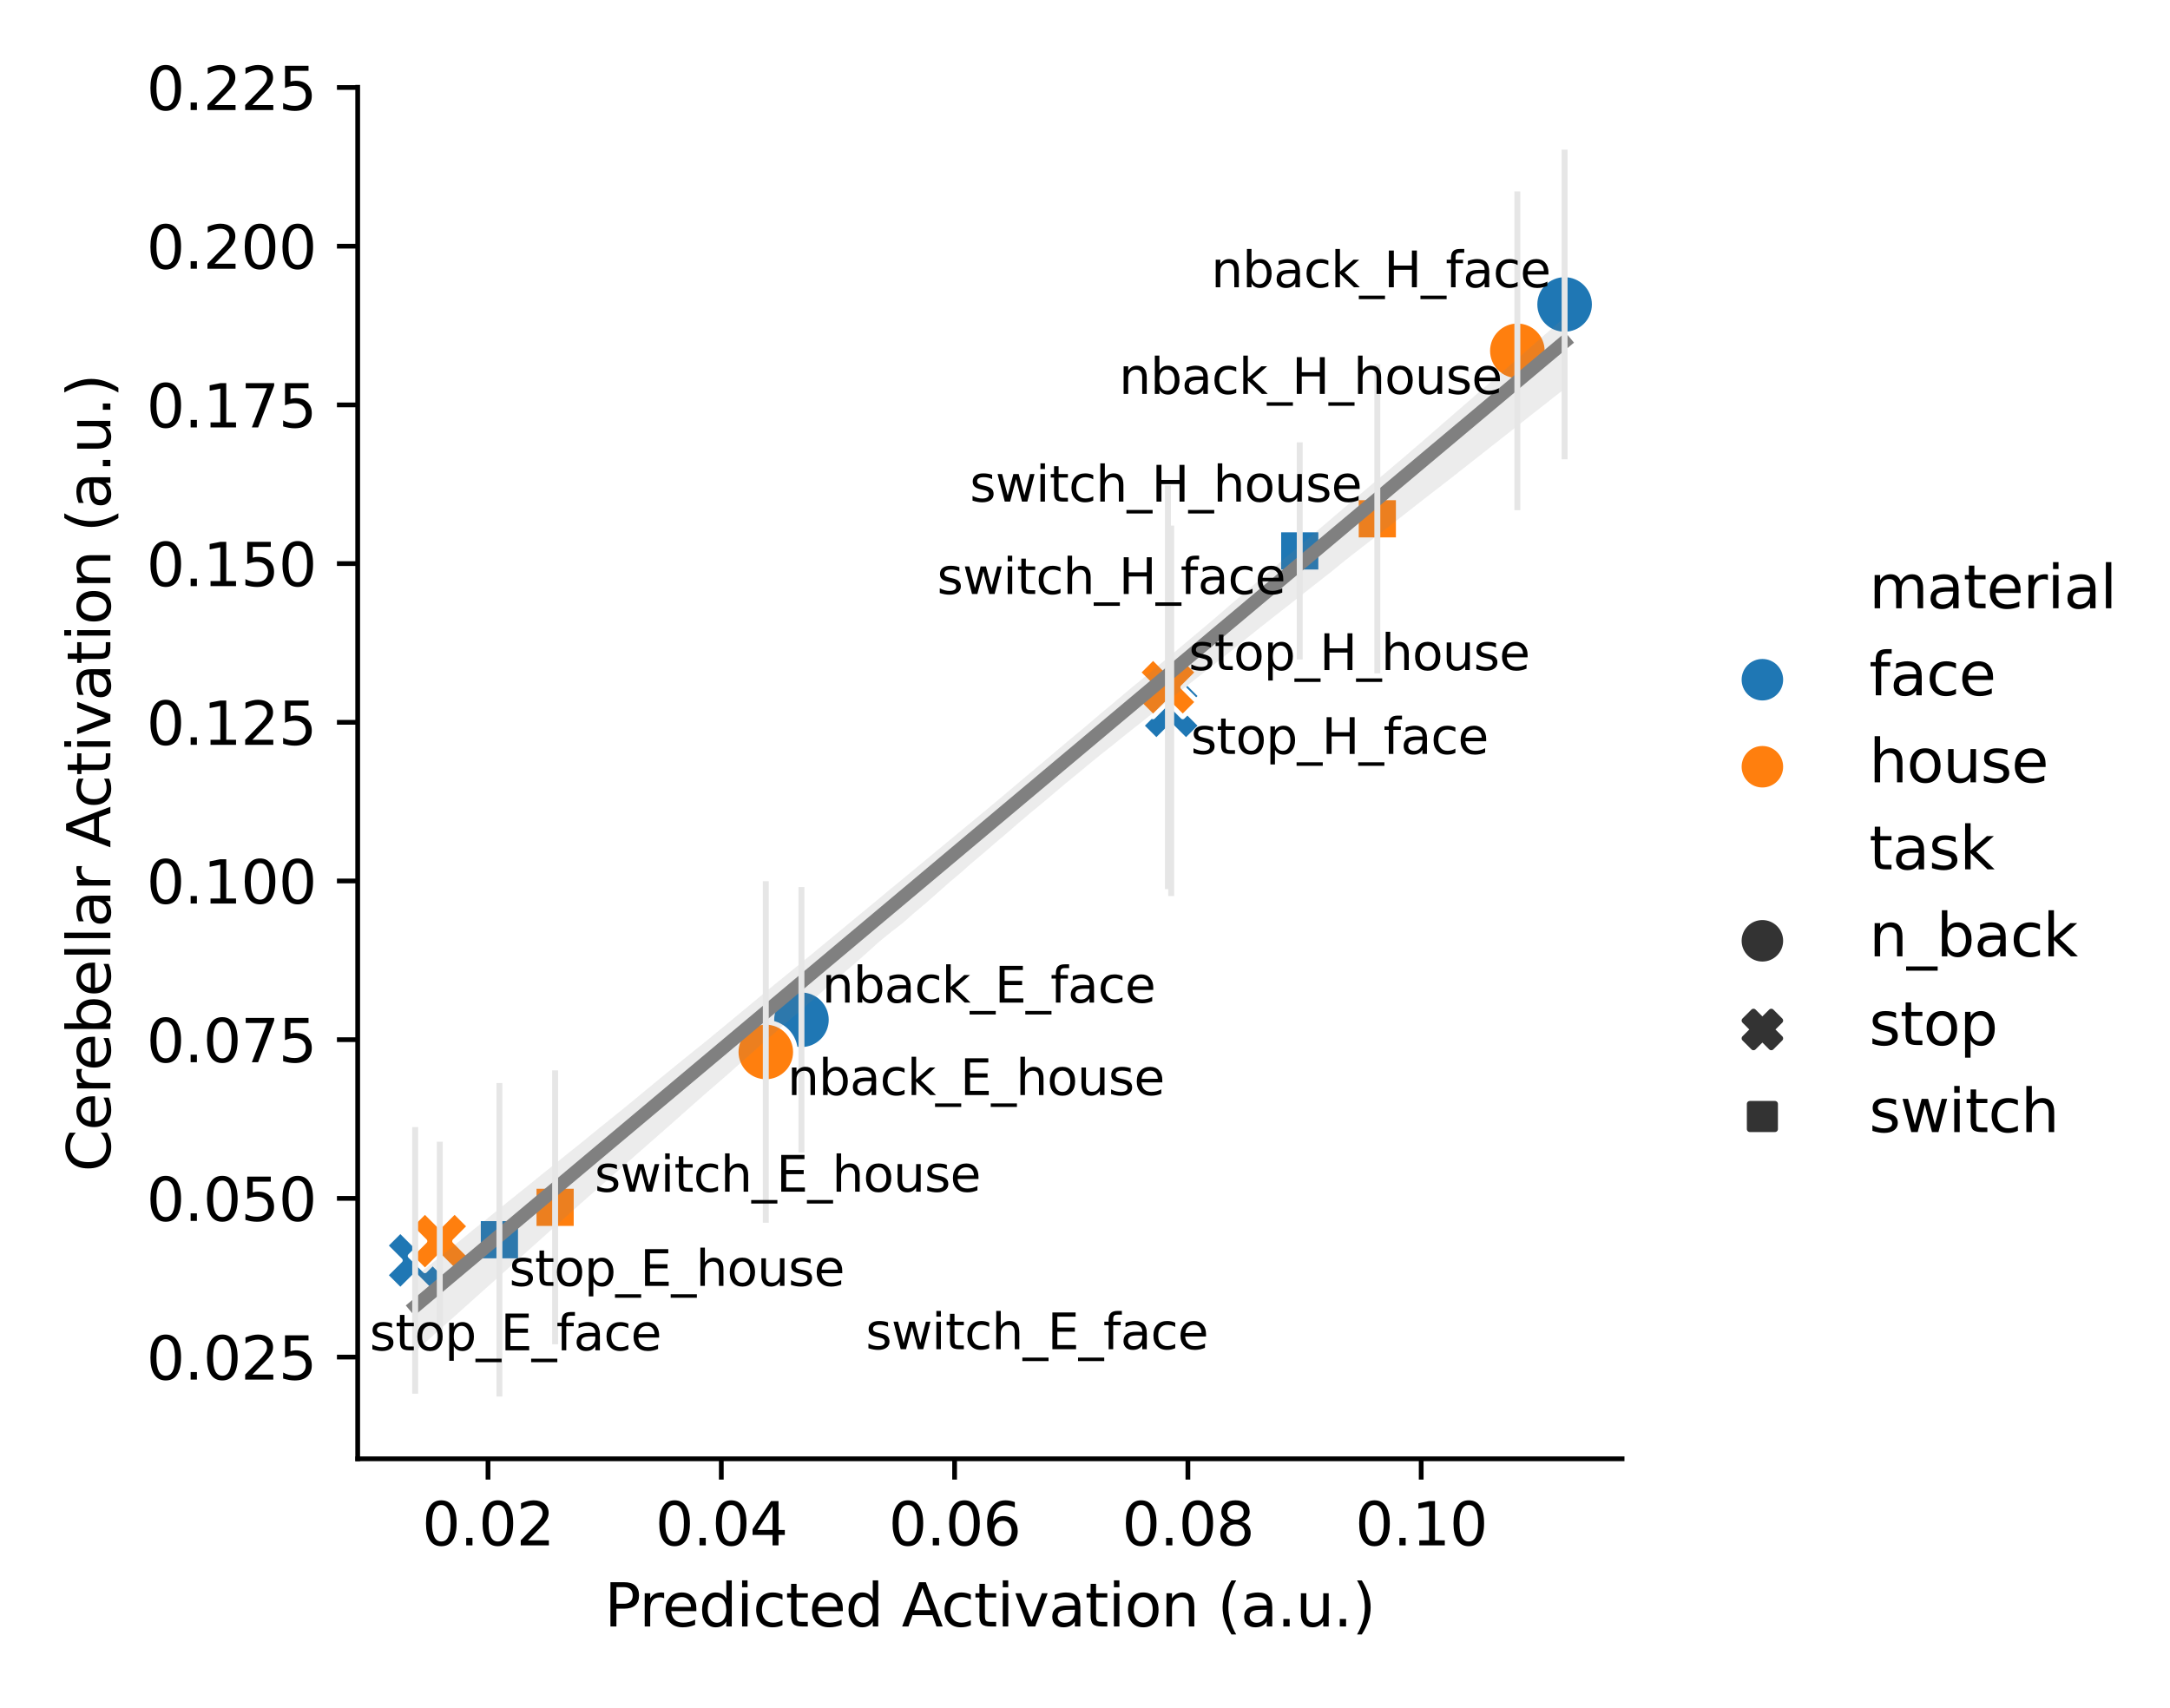 <?xml version="1.0" encoding="utf-8" standalone="no"?>
<!DOCTYPE svg PUBLIC "-//W3C//DTD SVG 1.1//EN"
  "http://www.w3.org/Graphics/SVG/1.1/DTD/svg11.dtd">
<svg xmlns:xlink="http://www.w3.org/1999/xlink" width="365.94pt" height="288pt" viewBox="0 0 365.94 288" xmlns="http://www.w3.org/2000/svg" version="1.1">
 <defs>
  <style type="text/css">*{stroke-linejoin: round; stroke-linecap: butt}</style>
 </defs>
 <g id="figure_1">
  <g id="patch_1">
   <path d="M 0 288 
L 365.94 288 
L 365.94 0 
L 0 0 
z
" style="fill: #ffffff"/>
  </g>
  <g id="axes_1">
   <g id="patch_2">
    <path d="M 60.32 246.04 
L 273.541 246.04 
L 273.541 14.72 
L 60.32 14.72 
z
" style="fill: #ffffff"/>
   </g>
   <g id="PathCollection_1">
    <path d="M 135.153 176.996 
C 136.479 176.996 137.751 176.469 138.688 175.531 
C 139.626 174.594 140.153 173.322 140.153 171.996 
C 140.153 170.67 139.626 169.398 138.688 168.46 
C 137.751 167.522 136.479 166.996 135.153 166.996 
C 133.827 166.996 132.555 167.522 131.617 168.46 
C 130.68 169.398 130.153 170.67 130.153 171.996 
C 130.153 173.322 130.68 174.594 131.617 175.531 
C 132.555 176.469 133.827 176.996 135.153 176.996 
z
" clip-path="url(#p86cfd09605)" style="fill: #1f77b4; stroke: #ffffff; stroke-width: 0.8"/>
    <path d="M 129.142 182.423 
C 130.468 182.423 131.74 181.896 132.677 180.958 
C 133.615 180.021 134.142 178.749 134.142 177.423 
C 134.142 176.097 133.615 174.825 132.677 173.887 
C 131.74 172.95 130.468 172.423 129.142 172.423 
C 127.816 172.423 126.544 172.95 125.606 173.887 
C 124.669 174.825 124.142 176.097 124.142 177.423 
C 124.142 178.749 124.669 180.021 125.606 180.958 
C 126.544 181.896 127.816 182.423 129.142 182.423 
z
" clip-path="url(#p86cfd09605)" style="fill: #ff7f0e; stroke: #ffffff; stroke-width: 0.8"/>
    <path d="M 263.849 56.35 
C 265.175 56.35 266.447 55.823 267.384 54.885 
C 268.322 53.948 268.849 52.676 268.849 51.35 
C 268.849 50.024 268.322 48.752 267.384 47.814 
C 266.447 46.877 265.175 46.35 263.849 46.35 
C 262.523 46.35 261.251 46.877 260.313 47.814 
C 259.376 48.752 258.849 50.024 258.849 51.35 
C 258.849 52.676 259.376 53.948 260.313 54.885 
C 261.251 55.823 262.523 56.35 263.849 56.35 
z
" clip-path="url(#p86cfd09605)" style="fill: #1f77b4; stroke: #ffffff; stroke-width: 0.8"/>
    <path d="M 255.88 64.167 
C 257.206 64.167 258.478 63.641 259.416 62.703 
C 260.354 61.765 260.88 60.493 260.88 59.167 
C 260.88 57.841 260.354 56.569 259.416 55.632 
C 258.478 54.694 257.206 54.167 255.88 54.167 
C 254.554 54.167 253.283 54.694 252.345 55.632 
C 251.407 56.569 250.88 57.841 250.88 59.167 
C 250.88 60.493 251.407 61.765 252.345 62.703 
C 253.283 63.641 254.554 64.167 255.88 64.167 
z
" clip-path="url(#p86cfd09605)" style="fill: #ff7f0e; stroke: #ffffff; stroke-width: 0.8"/>
    <path d="M 67.512 217.577 
L 70.012 215.077 
L 72.512 217.577 
L 75.012 215.077 
L 72.512 212.577 
L 75.012 210.077 
L 72.512 207.577 
L 70.012 210.077 
L 67.512 207.577 
L 65.012 210.077 
L 67.512 212.577 
L 65.012 215.077 
z
" clip-path="url(#p86cfd09605)" style="fill: #1f77b4; stroke: #ffffff; stroke-width: 0.8"/>
    <path d="M 71.662 214.33 
L 74.162 211.83 
L 76.662 214.33 
L 79.162 211.83 
L 76.662 209.33 
L 79.162 206.83 
L 76.662 204.33 
L 74.162 206.83 
L 71.662 204.33 
L 69.162 206.83 
L 71.662 209.33 
L 69.162 211.83 
z
" clip-path="url(#p86cfd09605)" style="fill: #ff7f0e; stroke: #ffffff; stroke-width: 0.8"/>
    <path d="M 195.007 124.89 
L 197.507 122.39 
L 200.007 124.89 
L 202.507 122.39 
L 200.007 119.89 
L 202.507 117.39 
L 200.007 114.89 
L 197.507 117.39 
L 195.007 114.89 
L 192.507 117.39 
L 195.007 119.89 
L 192.507 122.39 
z
" clip-path="url(#p86cfd09605)" style="fill: #1f77b4; stroke: #ffffff; stroke-width: 0.8"/>
    <path d="M 194.454 120.907 
L 196.954 118.407 
L 199.454 120.907 
L 201.954 118.407 
L 199.454 115.907 
L 201.954 113.407 
L 199.454 110.907 
L 196.954 113.407 
L 194.454 110.907 
L 191.954 113.407 
L 194.454 115.907 
L 191.954 118.407 
z
" clip-path="url(#p86cfd09605)" style="fill: #ff7f0e; stroke: #ffffff; stroke-width: 0.8"/>
    <path d="M 80.683 205.554 
L 80.683 212.625 
L 87.754 212.625 
L 87.754 205.554 
z
" clip-path="url(#p86cfd09605)" style="fill: #1f77b4; stroke: #ffffff; stroke-width: 0.8"/>
    <path d="M 90.077 200.093 
L 90.077 207.164 
L 97.148 207.164 
L 97.148 200.093 
z
" clip-path="url(#p86cfd09605)" style="fill: #ff7f0e; stroke: #ffffff; stroke-width: 0.8"/>
    <path d="M 215.646 89.38 
L 215.646 96.451 
L 222.717 96.451 
L 222.717 89.38 
z
" clip-path="url(#p86cfd09605)" style="fill: #1f77b4; stroke: #ffffff; stroke-width: 0.8"/>
    <path d="M 228.73 83.963 
L 228.73 91.034 
L 235.801 91.034 
L 235.801 83.963 
z
" clip-path="url(#p86cfd09605)" style="fill: #ff7f0e; stroke: #ffffff; stroke-width: 0.8"/>
   </g>
   <g id="PathCollection_2"/>
   <g id="PathCollection_3"/>
   <g id="PathCollection_4"/>
   <g id="PathCollection_5"/>
   <g id="PathCollection_6"/>
   <g id="PathCollection_7">
    <defs>
     <path id="mfa2bc01c9f" d="M 0 0 
C 0 0 0 0 0 0 
C 0 0 0 0 0 0 
C 0 0 0 0 0 0 
C 0 0 0 0 0 0 
C 0 0 0 0 0 0 
C 0 0 0 0 0 0 
C 0 0 0 0 0 0 
C 0 0 0 0 0 0 
z
" style="stroke: #1f77b4; stroke-opacity: 0.8"/>
    </defs>
    <g clip-path="url(#p86cfd09605)">
     <use xlink:href="#mfa2bc01c9f" x="135.153" y="171.996" style="fill: #1f77b4; fill-opacity: 0.8; stroke: #1f77b4; stroke-opacity: 0.8"/>
     <use xlink:href="#mfa2bc01c9f" x="129.142" y="177.423" style="fill: #1f77b4; fill-opacity: 0.8; stroke: #1f77b4; stroke-opacity: 0.8"/>
     <use xlink:href="#mfa2bc01c9f" x="263.849" y="51.35" style="fill: #1f77b4; fill-opacity: 0.8; stroke: #1f77b4; stroke-opacity: 0.8"/>
     <use xlink:href="#mfa2bc01c9f" x="255.88" y="59.167" style="fill: #1f77b4; fill-opacity: 0.8; stroke: #1f77b4; stroke-opacity: 0.8"/>
     <use xlink:href="#mfa2bc01c9f" x="70.012" y="212.577" style="fill: #1f77b4; fill-opacity: 0.8; stroke: #1f77b4; stroke-opacity: 0.8"/>
     <use xlink:href="#mfa2bc01c9f" x="74.162" y="209.33" style="fill: #1f77b4; fill-opacity: 0.8; stroke: #1f77b4; stroke-opacity: 0.8"/>
     <use xlink:href="#mfa2bc01c9f" x="197.507" y="119.89" style="fill: #1f77b4; fill-opacity: 0.8; stroke: #1f77b4; stroke-opacity: 0.8"/>
     <use xlink:href="#mfa2bc01c9f" x="196.954" y="115.907" style="fill: #1f77b4; fill-opacity: 0.8; stroke: #1f77b4; stroke-opacity: 0.8"/>
     <use xlink:href="#mfa2bc01c9f" x="84.218" y="209.09" style="fill: #1f77b4; fill-opacity: 0.8; stroke: #1f77b4; stroke-opacity: 0.8"/>
     <use xlink:href="#mfa2bc01c9f" x="93.613" y="203.628" style="fill: #1f77b4; fill-opacity: 0.8; stroke: #1f77b4; stroke-opacity: 0.8"/>
     <use xlink:href="#mfa2bc01c9f" x="219.182" y="92.916" style="fill: #1f77b4; fill-opacity: 0.8; stroke: #1f77b4; stroke-opacity: 0.8"/>
     <use xlink:href="#mfa2bc01c9f" x="232.266" y="87.499" style="fill: #1f77b4; fill-opacity: 0.8; stroke: #1f77b4; stroke-opacity: 0.8"/>
    </g>
   </g>
   <g id="PolyCollection_1">
    <path d="M 70.012 215.326 
L 70.012 227.941 
L 71.97 226.191 
L 73.928 224.44 
L 75.886 222.69 
L 77.844 220.94 
L 79.802 219.19 
L 81.76 217.44 
L 83.717 215.69 
L 85.675 213.94 
L 87.633 212.189 
L 89.591 210.439 
L 91.549 208.689 
L 93.507 206.939 
L 95.465 205.189 
L 97.423 203.443 
L 99.381 201.703 
L 101.339 199.978 
L 103.297 198.26 
L 105.255 196.541 
L 107.213 194.822 
L 109.171 193.103 
L 111.129 191.385 
L 113.087 189.666 
L 115.045 187.927 
L 117.003 186.184 
L 118.961 184.463 
L 120.919 182.769 
L 122.876 181.075 
L 124.834 179.318 
L 126.792 177.593 
L 128.75 175.814 
L 130.708 174.15 
L 132.666 172.416 
L 134.624 170.768 
L 136.582 169.052 
L 138.54 167.336 
L 140.498 165.617 
L 142.456 163.935 
L 144.414 162.281 
L 146.372 160.526 
L 148.33 158.771 
L 150.288 157.182 
L 152.246 155.671 
L 154.204 153.94 
L 156.162 152.295 
L 158.12 150.568 
L 160.077 148.83 
L 162.035 147.187 
L 163.993 145.453 
L 165.951 143.804 
L 167.909 142.109 
L 169.867 140.45 
L 171.825 138.759 
L 173.783 137.095 
L 175.741 135.48 
L 177.699 133.83 
L 179.657 132.163 
L 181.615 130.572 
L 183.573 128.94 
L 185.531 127.342 
L 187.489 125.797 
L 189.447 124.211 
L 191.405 122.659 
L 193.363 121.114 
L 195.321 119.529 
L 197.279 117.935 
L 199.236 116.394 
L 201.194 114.854 
L 203.152 113.313 
L 205.11 111.772 
L 207.068 110.213 
L 209.026 108.635 
L 210.984 107.056 
L 212.942 105.49 
L 214.9 103.955 
L 216.858 102.42 
L 218.816 100.885 
L 220.774 99.35 
L 222.732 97.814 
L 224.69 96.277 
L 226.648 94.671 
L 228.606 93.131 
L 230.564 91.621 
L 232.522 90.111 
L 234.48 88.6 
L 236.437 87.067 
L 238.395 85.533 
L 240.353 83.998 
L 242.311 82.486 
L 244.269 80.974 
L 246.227 79.435 
L 248.185 77.895 
L 250.143 76.355 
L 252.101 74.816 
L 254.059 73.275 
L 256.017 71.733 
L 257.975 70.181 
L 259.933 68.646 
L 261.891 67.111 
L 263.849 65.575 
L 263.849 53.526 
L 263.849 53.526 
L 261.891 55.257 
L 259.933 56.942 
L 257.975 58.665 
L 256.017 60.411 
L 254.059 62.115 
L 252.101 63.821 
L 250.143 65.479 
L 248.185 67.213 
L 246.227 68.911 
L 244.269 70.609 
L 242.311 72.308 
L 240.353 74.021 
L 238.395 75.7 
L 236.437 77.381 
L 234.48 79.044 
L 232.522 80.695 
L 230.564 82.356 
L 228.606 84.017 
L 226.648 85.667 
L 224.69 87.342 
L 222.732 89.008 
L 220.774 90.686 
L 218.816 92.35 
L 216.858 93.999 
L 214.9 95.681 
L 212.942 97.347 
L 210.984 99.011 
L 209.026 100.685 
L 207.068 102.353 
L 205.11 104.061 
L 203.152 105.721 
L 201.194 107.357 
L 199.236 109.003 
L 197.279 110.663 
L 195.321 112.267 
L 193.363 113.899 
L 191.405 115.504 
L 189.447 117.138 
L 187.489 118.796 
L 185.531 120.42 
L 183.573 122.099 
L 181.615 123.735 
L 179.657 125.362 
L 177.699 127.02 
L 175.741 128.68 
L 173.783 130.315 
L 171.825 131.954 
L 169.867 133.619 
L 167.909 135.271 
L 165.951 136.893 
L 163.993 138.513 
L 162.035 140.133 
L 160.077 141.753 
L 158.12 143.366 
L 156.162 144.999 
L 154.204 146.612 
L 152.246 148.231 
L 150.288 149.842 
L 148.33 151.47 
L 146.372 153.089 
L 144.414 154.709 
L 142.456 156.327 
L 140.498 157.947 
L 138.54 159.56 
L 136.582 161.186 
L 134.624 162.794 
L 132.666 164.384 
L 130.708 165.974 
L 128.75 167.587 
L 126.792 169.215 
L 124.834 170.837 
L 122.876 172.458 
L 120.919 174.067 
L 118.961 175.688 
L 117.003 177.26 
L 115.045 178.834 
L 113.087 180.433 
L 111.129 182.033 
L 109.171 183.642 
L 107.213 185.269 
L 105.255 186.874 
L 103.297 188.46 
L 101.339 190.029 
L 99.381 191.628 
L 97.423 193.22 
L 95.465 194.783 
L 93.507 196.368 
L 91.549 197.93 
L 89.591 199.527 
L 87.633 201.096 
L 85.675 202.674 
L 83.717 204.253 
L 81.76 205.851 
L 79.802 207.404 
L 77.844 209.026 
L 75.886 210.617 
L 73.928 212.186 
L 71.97 213.756 
L 70.012 215.326 
z
" clip-path="url(#p86cfd09605)" style="fill: #808080; fill-opacity: 0.15"/>
   </g>
   <g id="matplotlib.axis_1">
    <g id="xtick_1">
     <g id="line2d_1">
      <defs>
       <path id="m3caf0c4825" d="M 0 0 
L 0 3.5 
" style="stroke: #000000; stroke-width: 0.8"/>
      </defs>
      <g>
       <use xlink:href="#m3caf0c4825" x="82.296" y="246.04" style="stroke: #000000; stroke-width: 0.8"/>
      </g>
     </g>
     <g id="text_1">
      <!-- 0.02 -->
      <g transform="translate(71.163 260.638) scale(0.1 -0.1)">
       <defs>
        <path id="DejaVuSans-30" d="M 2034 4250 
Q 1547 4250 1301 3770 
Q 1056 3291 1056 2328 
Q 1056 1369 1301 889 
Q 1547 409 2034 409 
Q 2525 409 2770 889 
Q 3016 1369 3016 2328 
Q 3016 3291 2770 3770 
Q 2525 4250 2034 4250 
z
M 2034 4750 
Q 2819 4750 3233 4129 
Q 3647 3509 3647 2328 
Q 3647 1150 3233 529 
Q 2819 -91 2034 -91 
Q 1250 -91 836 529 
Q 422 1150 422 2328 
Q 422 3509 836 4129 
Q 1250 4750 2034 4750 
z
" transform="scale(0.016)"/>
        <path id="DejaVuSans-2e" d="M 684 794 
L 1344 794 
L 1344 0 
L 684 0 
L 684 794 
z
" transform="scale(0.016)"/>
        <path id="DejaVuSans-32" d="M 1228 531 
L 3431 531 
L 3431 0 
L 469 0 
L 469 531 
Q 828 903 1448 1529 
Q 2069 2156 2228 2338 
Q 2531 2678 2651 2914 
Q 2772 3150 2772 3378 
Q 2772 3750 2511 3984 
Q 2250 4219 1831 4219 
Q 1534 4219 1204 4116 
Q 875 4013 500 3803 
L 500 4441 
Q 881 4594 1212 4672 
Q 1544 4750 1819 4750 
Q 2544 4750 2975 4387 
Q 3406 4025 3406 3419 
Q 3406 3131 3298 2873 
Q 3191 2616 2906 2266 
Q 2828 2175 2409 1742 
Q 1991 1309 1228 531 
z
" transform="scale(0.016)"/>
       </defs>
       <use xlink:href="#DejaVuSans-30"/>
       <use xlink:href="#DejaVuSans-2e" x="63.623"/>
       <use xlink:href="#DejaVuSans-30" x="95.41"/>
       <use xlink:href="#DejaVuSans-32" x="159.033"/>
      </g>
     </g>
    </g>
    <g id="xtick_2">
     <g id="line2d_2">
      <g>
       <use xlink:href="#m3caf0c4825" x="121.638" y="246.04" style="stroke: #000000; stroke-width: 0.8"/>
      </g>
     </g>
     <g id="text_2">
      <!-- 0.04 -->
      <g transform="translate(110.505 260.638) scale(0.1 -0.1)">
       <defs>
        <path id="DejaVuSans-34" d="M 2419 4116 
L 825 1625 
L 2419 1625 
L 2419 4116 
z
M 2253 4666 
L 3047 4666 
L 3047 1625 
L 3713 1625 
L 3713 1100 
L 3047 1100 
L 3047 0 
L 2419 0 
L 2419 1100 
L 313 1100 
L 313 1709 
L 2253 4666 
z
" transform="scale(0.016)"/>
       </defs>
       <use xlink:href="#DejaVuSans-30"/>
       <use xlink:href="#DejaVuSans-2e" x="63.623"/>
       <use xlink:href="#DejaVuSans-30" x="95.41"/>
       <use xlink:href="#DejaVuSans-34" x="159.033"/>
      </g>
     </g>
    </g>
    <g id="xtick_3">
     <g id="line2d_3">
      <g>
       <use xlink:href="#m3caf0c4825" x="160.98" y="246.04" style="stroke: #000000; stroke-width: 0.8"/>
      </g>
     </g>
     <g id="text_3">
      <!-- 0.06 -->
      <g transform="translate(149.847 260.638) scale(0.1 -0.1)">
       <defs>
        <path id="DejaVuSans-36" d="M 2113 2584 
Q 1688 2584 1439 2293 
Q 1191 2003 1191 1497 
Q 1191 994 1439 701 
Q 1688 409 2113 409 
Q 2538 409 2786 701 
Q 3034 994 3034 1497 
Q 3034 2003 2786 2293 
Q 2538 2584 2113 2584 
z
M 3366 4563 
L 3366 3988 
Q 3128 4100 2886 4159 
Q 2644 4219 2406 4219 
Q 1781 4219 1451 3797 
Q 1122 3375 1075 2522 
Q 1259 2794 1537 2939 
Q 1816 3084 2150 3084 
Q 2853 3084 3261 2657 
Q 3669 2231 3669 1497 
Q 3669 778 3244 343 
Q 2819 -91 2113 -91 
Q 1303 -91 875 529 
Q 447 1150 447 2328 
Q 447 3434 972 4092 
Q 1497 4750 2381 4750 
Q 2619 4750 2861 4703 
Q 3103 4656 3366 4563 
z
" transform="scale(0.016)"/>
       </defs>
       <use xlink:href="#DejaVuSans-30"/>
       <use xlink:href="#DejaVuSans-2e" x="63.623"/>
       <use xlink:href="#DejaVuSans-30" x="95.41"/>
       <use xlink:href="#DejaVuSans-36" x="159.033"/>
      </g>
     </g>
    </g>
    <g id="xtick_4">
     <g id="line2d_4">
      <g>
       <use xlink:href="#m3caf0c4825" x="200.322" y="246.04" style="stroke: #000000; stroke-width: 0.8"/>
      </g>
     </g>
     <g id="text_4">
      <!-- 0.08 -->
      <g transform="translate(189.189 260.638) scale(0.1 -0.1)">
       <defs>
        <path id="DejaVuSans-38" d="M 2034 2216 
Q 1584 2216 1326 1975 
Q 1069 1734 1069 1313 
Q 1069 891 1326 650 
Q 1584 409 2034 409 
Q 2484 409 2743 651 
Q 3003 894 3003 1313 
Q 3003 1734 2745 1975 
Q 2488 2216 2034 2216 
z
M 1403 2484 
Q 997 2584 770 2862 
Q 544 3141 544 3541 
Q 544 4100 942 4425 
Q 1341 4750 2034 4750 
Q 2731 4750 3128 4425 
Q 3525 4100 3525 3541 
Q 3525 3141 3298 2862 
Q 3072 2584 2669 2484 
Q 3125 2378 3379 2068 
Q 3634 1759 3634 1313 
Q 3634 634 3220 271 
Q 2806 -91 2034 -91 
Q 1263 -91 848 271 
Q 434 634 434 1313 
Q 434 1759 690 2068 
Q 947 2378 1403 2484 
z
M 1172 3481 
Q 1172 3119 1398 2916 
Q 1625 2713 2034 2713 
Q 2441 2713 2670 2916 
Q 2900 3119 2900 3481 
Q 2900 3844 2670 4047 
Q 2441 4250 2034 4250 
Q 1625 4250 1398 4047 
Q 1172 3844 1172 3481 
z
" transform="scale(0.016)"/>
       </defs>
       <use xlink:href="#DejaVuSans-30"/>
       <use xlink:href="#DejaVuSans-2e" x="63.623"/>
       <use xlink:href="#DejaVuSans-30" x="95.41"/>
       <use xlink:href="#DejaVuSans-38" x="159.033"/>
      </g>
     </g>
    </g>
    <g id="xtick_5">
     <g id="line2d_5">
      <g>
       <use xlink:href="#m3caf0c4825" x="239.664" y="246.04" style="stroke: #000000; stroke-width: 0.8"/>
      </g>
     </g>
     <g id="text_5">
      <!-- 0.10 -->
      <g transform="translate(228.531 260.638) scale(0.1 -0.1)">
       <defs>
        <path id="DejaVuSans-31" d="M 794 531 
L 1825 531 
L 1825 4091 
L 703 3866 
L 703 4441 
L 1819 4666 
L 2450 4666 
L 2450 531 
L 3481 531 
L 3481 0 
L 794 0 
L 794 531 
z
" transform="scale(0.016)"/>
       </defs>
       <use xlink:href="#DejaVuSans-30"/>
       <use xlink:href="#DejaVuSans-2e" x="63.623"/>
       <use xlink:href="#DejaVuSans-31" x="95.41"/>
       <use xlink:href="#DejaVuSans-30" x="159.033"/>
      </g>
     </g>
    </g>
    <g id="text_6">
     <!-- Predicted Activation (a.u.) -->
     <g transform="translate(101.937 274.317) scale(0.1 -0.1)">
      <defs>
       <path id="DejaVuSans-50" d="M 1259 4147 
L 1259 2394 
L 2053 2394 
Q 2494 2394 2734 2622 
Q 2975 2850 2975 3272 
Q 2975 3691 2734 3919 
Q 2494 4147 2053 4147 
L 1259 4147 
z
M 628 4666 
L 2053 4666 
Q 2838 4666 3239 4311 
Q 3641 3956 3641 3272 
Q 3641 2581 3239 2228 
Q 2838 1875 2053 1875 
L 1259 1875 
L 1259 0 
L 628 0 
L 628 4666 
z
" transform="scale(0.016)"/>
       <path id="DejaVuSans-72" d="M 2631 2963 
Q 2534 3019 2420 3045 
Q 2306 3072 2169 3072 
Q 1681 3072 1420 2755 
Q 1159 2438 1159 1844 
L 1159 0 
L 581 0 
L 581 3500 
L 1159 3500 
L 1159 2956 
Q 1341 3275 1631 3429 
Q 1922 3584 2338 3584 
Q 2397 3584 2469 3576 
Q 2541 3569 2628 3553 
L 2631 2963 
z
" transform="scale(0.016)"/>
       <path id="DejaVuSans-65" d="M 3597 1894 
L 3597 1613 
L 953 1613 
Q 991 1019 1311 708 
Q 1631 397 2203 397 
Q 2534 397 2845 478 
Q 3156 559 3463 722 
L 3463 178 
Q 3153 47 2828 -22 
Q 2503 -91 2169 -91 
Q 1331 -91 842 396 
Q 353 884 353 1716 
Q 353 2575 817 3079 
Q 1281 3584 2069 3584 
Q 2775 3584 3186 3129 
Q 3597 2675 3597 1894 
z
M 3022 2063 
Q 3016 2534 2758 2815 
Q 2500 3097 2075 3097 
Q 1594 3097 1305 2825 
Q 1016 2553 972 2059 
L 3022 2063 
z
" transform="scale(0.016)"/>
       <path id="DejaVuSans-64" d="M 2906 2969 
L 2906 4863 
L 3481 4863 
L 3481 0 
L 2906 0 
L 2906 525 
Q 2725 213 2448 61 
Q 2172 -91 1784 -91 
Q 1150 -91 751 415 
Q 353 922 353 1747 
Q 353 2572 751 3078 
Q 1150 3584 1784 3584 
Q 2172 3584 2448 3432 
Q 2725 3281 2906 2969 
z
M 947 1747 
Q 947 1113 1208 752 
Q 1469 391 1925 391 
Q 2381 391 2643 752 
Q 2906 1113 2906 1747 
Q 2906 2381 2643 2742 
Q 2381 3103 1925 3103 
Q 1469 3103 1208 2742 
Q 947 2381 947 1747 
z
" transform="scale(0.016)"/>
       <path id="DejaVuSans-69" d="M 603 3500 
L 1178 3500 
L 1178 0 
L 603 0 
L 603 3500 
z
M 603 4863 
L 1178 4863 
L 1178 4134 
L 603 4134 
L 603 4863 
z
" transform="scale(0.016)"/>
       <path id="DejaVuSans-63" d="M 3122 3366 
L 3122 2828 
Q 2878 2963 2633 3030 
Q 2388 3097 2138 3097 
Q 1578 3097 1268 2742 
Q 959 2388 959 1747 
Q 959 1106 1268 751 
Q 1578 397 2138 397 
Q 2388 397 2633 464 
Q 2878 531 3122 666 
L 3122 134 
Q 2881 22 2623 -34 
Q 2366 -91 2075 -91 
Q 1284 -91 818 406 
Q 353 903 353 1747 
Q 353 2603 823 3093 
Q 1294 3584 2113 3584 
Q 2378 3584 2631 3529 
Q 2884 3475 3122 3366 
z
" transform="scale(0.016)"/>
       <path id="DejaVuSans-74" d="M 1172 4494 
L 1172 3500 
L 2356 3500 
L 2356 3053 
L 1172 3053 
L 1172 1153 
Q 1172 725 1289 603 
Q 1406 481 1766 481 
L 2356 481 
L 2356 0 
L 1766 0 
Q 1100 0 847 248 
Q 594 497 594 1153 
L 594 3053 
L 172 3053 
L 172 3500 
L 594 3500 
L 594 4494 
L 1172 4494 
z
" transform="scale(0.016)"/>
       <path id="DejaVuSans-20" transform="scale(0.016)"/>
       <path id="DejaVuSans-41" d="M 2188 4044 
L 1331 1722 
L 3047 1722 
L 2188 4044 
z
M 1831 4666 
L 2547 4666 
L 4325 0 
L 3669 0 
L 3244 1197 
L 1141 1197 
L 716 0 
L 50 0 
L 1831 4666 
z
" transform="scale(0.016)"/>
       <path id="DejaVuSans-76" d="M 191 3500 
L 800 3500 
L 1894 563 
L 2988 3500 
L 3597 3500 
L 2284 0 
L 1503 0 
L 191 3500 
z
" transform="scale(0.016)"/>
       <path id="DejaVuSans-61" d="M 2194 1759 
Q 1497 1759 1228 1600 
Q 959 1441 959 1056 
Q 959 750 1161 570 
Q 1363 391 1709 391 
Q 2188 391 2477 730 
Q 2766 1069 2766 1631 
L 2766 1759 
L 2194 1759 
z
M 3341 1997 
L 3341 0 
L 2766 0 
L 2766 531 
Q 2569 213 2275 61 
Q 1981 -91 1556 -91 
Q 1019 -91 701 211 
Q 384 513 384 1019 
Q 384 1609 779 1909 
Q 1175 2209 1959 2209 
L 2766 2209 
L 2766 2266 
Q 2766 2663 2505 2880 
Q 2244 3097 1772 3097 
Q 1472 3097 1187 3025 
Q 903 2953 641 2809 
L 641 3341 
Q 956 3463 1253 3523 
Q 1550 3584 1831 3584 
Q 2591 3584 2966 3190 
Q 3341 2797 3341 1997 
z
" transform="scale(0.016)"/>
       <path id="DejaVuSans-6f" d="M 1959 3097 
Q 1497 3097 1228 2736 
Q 959 2375 959 1747 
Q 959 1119 1226 758 
Q 1494 397 1959 397 
Q 2419 397 2687 759 
Q 2956 1122 2956 1747 
Q 2956 2369 2687 2733 
Q 2419 3097 1959 3097 
z
M 1959 3584 
Q 2709 3584 3137 3096 
Q 3566 2609 3566 1747 
Q 3566 888 3137 398 
Q 2709 -91 1959 -91 
Q 1206 -91 779 398 
Q 353 888 353 1747 
Q 353 2609 779 3096 
Q 1206 3584 1959 3584 
z
" transform="scale(0.016)"/>
       <path id="DejaVuSans-6e" d="M 3513 2113 
L 3513 0 
L 2938 0 
L 2938 2094 
Q 2938 2591 2744 2837 
Q 2550 3084 2163 3084 
Q 1697 3084 1428 2787 
Q 1159 2491 1159 1978 
L 1159 0 
L 581 0 
L 581 3500 
L 1159 3500 
L 1159 2956 
Q 1366 3272 1645 3428 
Q 1925 3584 2291 3584 
Q 2894 3584 3203 3211 
Q 3513 2838 3513 2113 
z
" transform="scale(0.016)"/>
       <path id="DejaVuSans-28" d="M 1984 4856 
Q 1566 4138 1362 3434 
Q 1159 2731 1159 2009 
Q 1159 1288 1364 580 
Q 1569 -128 1984 -844 
L 1484 -844 
Q 1016 -109 783 600 
Q 550 1309 550 2009 
Q 550 2706 781 3412 
Q 1013 4119 1484 4856 
L 1984 4856 
z
" transform="scale(0.016)"/>
       <path id="DejaVuSans-75" d="M 544 1381 
L 544 3500 
L 1119 3500 
L 1119 1403 
Q 1119 906 1312 657 
Q 1506 409 1894 409 
Q 2359 409 2629 706 
Q 2900 1003 2900 1516 
L 2900 3500 
L 3475 3500 
L 3475 0 
L 2900 0 
L 2900 538 
Q 2691 219 2414 64 
Q 2138 -91 1772 -91 
Q 1169 -91 856 284 
Q 544 659 544 1381 
z
M 1991 3584 
L 1991 3584 
z
" transform="scale(0.016)"/>
       <path id="DejaVuSans-29" d="M 513 4856 
L 1013 4856 
Q 1481 4119 1714 3412 
Q 1947 2706 1947 2009 
Q 1947 1309 1714 600 
Q 1481 -109 1013 -844 
L 513 -844 
Q 928 -128 1133 580 
Q 1338 1288 1338 2009 
Q 1338 2731 1133 3434 
Q 928 4138 513 4856 
z
" transform="scale(0.016)"/>
      </defs>
      <use xlink:href="#DejaVuSans-50"/>
      <use xlink:href="#DejaVuSans-72" x="58.553"/>
      <use xlink:href="#DejaVuSans-65" x="97.416"/>
      <use xlink:href="#DejaVuSans-64" x="158.939"/>
      <use xlink:href="#DejaVuSans-69" x="222.416"/>
      <use xlink:href="#DejaVuSans-63" x="250.199"/>
      <use xlink:href="#DejaVuSans-74" x="305.18"/>
      <use xlink:href="#DejaVuSans-65" x="344.389"/>
      <use xlink:href="#DejaVuSans-64" x="405.912"/>
      <use xlink:href="#DejaVuSans-20" x="469.389"/>
      <use xlink:href="#DejaVuSans-41" x="501.176"/>
      <use xlink:href="#DejaVuSans-63" x="567.834"/>
      <use xlink:href="#DejaVuSans-74" x="622.814"/>
      <use xlink:href="#DejaVuSans-69" x="662.023"/>
      <use xlink:href="#DejaVuSans-76" x="689.807"/>
      <use xlink:href="#DejaVuSans-61" x="748.986"/>
      <use xlink:href="#DejaVuSans-74" x="810.266"/>
      <use xlink:href="#DejaVuSans-69" x="849.475"/>
      <use xlink:href="#DejaVuSans-6f" x="877.258"/>
      <use xlink:href="#DejaVuSans-6e" x="938.439"/>
      <use xlink:href="#DejaVuSans-20" x="1001.818"/>
      <use xlink:href="#DejaVuSans-28" x="1033.605"/>
      <use xlink:href="#DejaVuSans-61" x="1072.619"/>
      <use xlink:href="#DejaVuSans-2e" x="1133.898"/>
      <use xlink:href="#DejaVuSans-75" x="1165.686"/>
      <use xlink:href="#DejaVuSans-2e" x="1229.064"/>
      <use xlink:href="#DejaVuSans-29" x="1260.852"/>
     </g>
    </g>
   </g>
   <g id="matplotlib.axis_2">
    <g id="ytick_1">
     <g id="line2d_6">
      <defs>
       <path id="md46042ec68" d="M 0 0 
L -3.5 0 
" style="stroke: #000000; stroke-width: 0.8"/>
      </defs>
      <g>
       <use xlink:href="#md46042ec68" x="60.32" y="228.881" style="stroke: #000000; stroke-width: 0.8"/>
      </g>
     </g>
     <g id="text_7">
      <!-- 0.025 -->
      <g transform="translate(24.692 232.68) scale(0.1 -0.1)">
       <defs>
        <path id="DejaVuSans-35" d="M 691 4666 
L 3169 4666 
L 3169 4134 
L 1269 4134 
L 1269 2991 
Q 1406 3038 1543 3061 
Q 1681 3084 1819 3084 
Q 2600 3084 3056 2656 
Q 3513 2228 3513 1497 
Q 3513 744 3044 326 
Q 2575 -91 1722 -91 
Q 1428 -91 1123 -41 
Q 819 9 494 109 
L 494 744 
Q 775 591 1075 516 
Q 1375 441 1709 441 
Q 2250 441 2565 725 
Q 2881 1009 2881 1497 
Q 2881 1984 2565 2268 
Q 2250 2553 1709 2553 
Q 1456 2553 1204 2497 
Q 953 2441 691 2322 
L 691 4666 
z
" transform="scale(0.016)"/>
       </defs>
       <use xlink:href="#DejaVuSans-30"/>
       <use xlink:href="#DejaVuSans-2e" x="63.623"/>
       <use xlink:href="#DejaVuSans-30" x="95.41"/>
       <use xlink:href="#DejaVuSans-32" x="159.033"/>
       <use xlink:href="#DejaVuSans-35" x="222.656"/>
      </g>
     </g>
    </g>
    <g id="ytick_2">
     <g id="line2d_7">
      <g>
       <use xlink:href="#md46042ec68" x="60.32" y="202.116" style="stroke: #000000; stroke-width: 0.8"/>
      </g>
     </g>
     <g id="text_8">
      <!-- 0.050 -->
      <g transform="translate(24.692 205.915) scale(0.1 -0.1)">
       <use xlink:href="#DejaVuSans-30"/>
       <use xlink:href="#DejaVuSans-2e" x="63.623"/>
       <use xlink:href="#DejaVuSans-30" x="95.41"/>
       <use xlink:href="#DejaVuSans-35" x="159.033"/>
       <use xlink:href="#DejaVuSans-30" x="222.656"/>
      </g>
     </g>
    </g>
    <g id="ytick_3">
     <g id="line2d_8">
      <g>
       <use xlink:href="#md46042ec68" x="60.32" y="175.351" style="stroke: #000000; stroke-width: 0.8"/>
      </g>
     </g>
     <g id="text_9">
      <!-- 0.075 -->
      <g transform="translate(24.692 179.15) scale(0.1 -0.1)">
       <defs>
        <path id="DejaVuSans-37" d="M 525 4666 
L 3525 4666 
L 3525 4397 
L 1831 0 
L 1172 0 
L 2766 4134 
L 525 4134 
L 525 4666 
z
" transform="scale(0.016)"/>
       </defs>
       <use xlink:href="#DejaVuSans-30"/>
       <use xlink:href="#DejaVuSans-2e" x="63.623"/>
       <use xlink:href="#DejaVuSans-30" x="95.41"/>
       <use xlink:href="#DejaVuSans-37" x="159.033"/>
       <use xlink:href="#DejaVuSans-35" x="222.656"/>
      </g>
     </g>
    </g>
    <g id="ytick_4">
     <g id="line2d_9">
      <g>
       <use xlink:href="#md46042ec68" x="60.32" y="148.585" style="stroke: #000000; stroke-width: 0.8"/>
      </g>
     </g>
     <g id="text_10">
      <!-- 0.100 -->
      <g transform="translate(24.692 152.385) scale(0.1 -0.1)">
       <use xlink:href="#DejaVuSans-30"/>
       <use xlink:href="#DejaVuSans-2e" x="63.623"/>
       <use xlink:href="#DejaVuSans-31" x="95.41"/>
       <use xlink:href="#DejaVuSans-30" x="159.033"/>
       <use xlink:href="#DejaVuSans-30" x="222.656"/>
      </g>
     </g>
    </g>
    <g id="ytick_5">
     <g id="line2d_10">
      <g>
       <use xlink:href="#md46042ec68" x="60.32" y="121.82" style="stroke: #000000; stroke-width: 0.8"/>
      </g>
     </g>
     <g id="text_11">
      <!-- 0.125 -->
      <g transform="translate(24.692 125.619) scale(0.1 -0.1)">
       <use xlink:href="#DejaVuSans-30"/>
       <use xlink:href="#DejaVuSans-2e" x="63.623"/>
       <use xlink:href="#DejaVuSans-31" x="95.41"/>
       <use xlink:href="#DejaVuSans-32" x="159.033"/>
       <use xlink:href="#DejaVuSans-35" x="222.656"/>
      </g>
     </g>
    </g>
    <g id="ytick_6">
     <g id="line2d_11">
      <g>
       <use xlink:href="#md46042ec68" x="60.32" y="95.055" style="stroke: #000000; stroke-width: 0.8"/>
      </g>
     </g>
     <g id="text_12">
      <!-- 0.150 -->
      <g transform="translate(24.692 98.854) scale(0.1 -0.1)">
       <use xlink:href="#DejaVuSans-30"/>
       <use xlink:href="#DejaVuSans-2e" x="63.623"/>
       <use xlink:href="#DejaVuSans-31" x="95.41"/>
       <use xlink:href="#DejaVuSans-35" x="159.033"/>
       <use xlink:href="#DejaVuSans-30" x="222.656"/>
      </g>
     </g>
    </g>
    <g id="ytick_7">
     <g id="line2d_12">
      <g>
       <use xlink:href="#md46042ec68" x="60.32" y="68.29" style="stroke: #000000; stroke-width: 0.8"/>
      </g>
     </g>
     <g id="text_13">
      <!-- 0.175 -->
      <g transform="translate(24.692 72.089) scale(0.1 -0.1)">
       <use xlink:href="#DejaVuSans-30"/>
       <use xlink:href="#DejaVuSans-2e" x="63.623"/>
       <use xlink:href="#DejaVuSans-31" x="95.41"/>
       <use xlink:href="#DejaVuSans-37" x="159.033"/>
       <use xlink:href="#DejaVuSans-35" x="222.656"/>
      </g>
     </g>
    </g>
    <g id="ytick_8">
     <g id="line2d_13">
      <g>
       <use xlink:href="#md46042ec68" x="60.32" y="41.525" style="stroke: #000000; stroke-width: 0.8"/>
      </g>
     </g>
     <g id="text_14">
      <!-- 0.200 -->
      <g transform="translate(24.692 45.324) scale(0.1 -0.1)">
       <use xlink:href="#DejaVuSans-30"/>
       <use xlink:href="#DejaVuSans-2e" x="63.623"/>
       <use xlink:href="#DejaVuSans-32" x="95.41"/>
       <use xlink:href="#DejaVuSans-30" x="159.033"/>
       <use xlink:href="#DejaVuSans-30" x="222.656"/>
      </g>
     </g>
    </g>
    <g id="ytick_9">
     <g id="line2d_14">
      <g>
       <use xlink:href="#md46042ec68" x="60.32" y="14.759" style="stroke: #000000; stroke-width: 0.8"/>
      </g>
     </g>
     <g id="text_15">
      <!-- 0.225 -->
      <g transform="translate(24.692 18.559) scale(0.1 -0.1)">
       <use xlink:href="#DejaVuSans-30"/>
       <use xlink:href="#DejaVuSans-2e" x="63.623"/>
       <use xlink:href="#DejaVuSans-32" x="95.41"/>
       <use xlink:href="#DejaVuSans-32" x="159.033"/>
       <use xlink:href="#DejaVuSans-35" x="222.656"/>
      </g>
     </g>
    </g>
    <g id="text_16">
     <!-- Cerebellar Activation (a.u.) -->
     <g transform="translate(18.612 197.639) rotate(-90) scale(0.1 -0.1)">
      <defs>
       <path id="DejaVuSans-43" d="M 4122 4306 
L 4122 3641 
Q 3803 3938 3442 4084 
Q 3081 4231 2675 4231 
Q 1875 4231 1450 3742 
Q 1025 3253 1025 2328 
Q 1025 1406 1450 917 
Q 1875 428 2675 428 
Q 3081 428 3442 575 
Q 3803 722 4122 1019 
L 4122 359 
Q 3791 134 3420 21 
Q 3050 -91 2638 -91 
Q 1578 -91 968 557 
Q 359 1206 359 2328 
Q 359 3453 968 4101 
Q 1578 4750 2638 4750 
Q 3056 4750 3426 4639 
Q 3797 4528 4122 4306 
z
" transform="scale(0.016)"/>
       <path id="DejaVuSans-62" d="M 3116 1747 
Q 3116 2381 2855 2742 
Q 2594 3103 2138 3103 
Q 1681 3103 1420 2742 
Q 1159 2381 1159 1747 
Q 1159 1113 1420 752 
Q 1681 391 2138 391 
Q 2594 391 2855 752 
Q 3116 1113 3116 1747 
z
M 1159 2969 
Q 1341 3281 1617 3432 
Q 1894 3584 2278 3584 
Q 2916 3584 3314 3078 
Q 3713 2572 3713 1747 
Q 3713 922 3314 415 
Q 2916 -91 2278 -91 
Q 1894 -91 1617 61 
Q 1341 213 1159 525 
L 1159 0 
L 581 0 
L 581 4863 
L 1159 4863 
L 1159 2969 
z
" transform="scale(0.016)"/>
       <path id="DejaVuSans-6c" d="M 603 4863 
L 1178 4863 
L 1178 0 
L 603 0 
L 603 4863 
z
" transform="scale(0.016)"/>
      </defs>
      <use xlink:href="#DejaVuSans-43"/>
      <use xlink:href="#DejaVuSans-65" x="69.824"/>
      <use xlink:href="#DejaVuSans-72" x="131.348"/>
      <use xlink:href="#DejaVuSans-65" x="170.211"/>
      <use xlink:href="#DejaVuSans-62" x="231.734"/>
      <use xlink:href="#DejaVuSans-65" x="295.211"/>
      <use xlink:href="#DejaVuSans-6c" x="356.734"/>
      <use xlink:href="#DejaVuSans-6c" x="384.518"/>
      <use xlink:href="#DejaVuSans-61" x="412.301"/>
      <use xlink:href="#DejaVuSans-72" x="473.58"/>
      <use xlink:href="#DejaVuSans-20" x="514.693"/>
      <use xlink:href="#DejaVuSans-41" x="546.48"/>
      <use xlink:href="#DejaVuSans-63" x="613.139"/>
      <use xlink:href="#DejaVuSans-74" x="668.119"/>
      <use xlink:href="#DejaVuSans-69" x="707.328"/>
      <use xlink:href="#DejaVuSans-76" x="735.111"/>
      <use xlink:href="#DejaVuSans-61" x="794.291"/>
      <use xlink:href="#DejaVuSans-74" x="855.57"/>
      <use xlink:href="#DejaVuSans-69" x="894.779"/>
      <use xlink:href="#DejaVuSans-6f" x="922.562"/>
      <use xlink:href="#DejaVuSans-6e" x="983.744"/>
      <use xlink:href="#DejaVuSans-20" x="1047.123"/>
      <use xlink:href="#DejaVuSans-28" x="1078.91"/>
      <use xlink:href="#DejaVuSans-61" x="1117.924"/>
      <use xlink:href="#DejaVuSans-2e" x="1179.203"/>
      <use xlink:href="#DejaVuSans-75" x="1210.99"/>
      <use xlink:href="#DejaVuSans-2e" x="1274.369"/>
      <use xlink:href="#DejaVuSans-29" x="1306.156"/>
     </g>
    </g>
   </g>
   <g id="line2d_15">
    <path d="M 70.012 220.314 
L 71.97 218.671 
L 73.928 217.028 
L 75.886 215.385 
L 77.844 213.742 
L 79.802 212.099 
L 81.76 210.456 
L 83.717 208.812 
L 85.675 207.169 
L 87.633 205.526 
L 89.591 203.883 
L 91.549 202.24 
L 93.507 200.597 
L 95.465 198.954 
L 97.423 197.311 
L 99.381 195.668 
L 101.339 194.025 
L 103.297 192.382 
L 105.255 190.739 
L 107.213 189.096 
L 109.171 187.453 
L 111.129 185.809 
L 113.087 184.166 
L 115.045 182.523 
L 117.003 180.88 
L 118.961 179.237 
L 120.919 177.594 
L 122.876 175.951 
L 124.834 174.308 
L 126.792 172.665 
L 128.75 171.022 
L 130.708 169.379 
L 132.666 167.736 
L 134.624 166.093 
L 136.582 164.45 
L 138.54 162.806 
L 140.498 161.163 
L 142.456 159.52 
L 144.414 157.877 
L 146.372 156.234 
L 148.33 154.591 
L 150.288 152.948 
L 152.246 151.305 
L 154.204 149.662 
L 156.162 148.019 
L 158.12 146.376 
L 160.077 144.733 
L 162.035 143.09 
L 163.993 141.447 
L 165.951 139.804 
L 167.909 138.16 
L 169.867 136.517 
L 171.825 134.874 
L 173.783 133.231 
L 175.741 131.588 
L 177.699 129.945 
L 179.657 128.302 
L 181.615 126.659 
L 183.573 125.016 
L 185.531 123.373 
L 187.489 121.73 
L 189.447 120.087 
L 191.405 118.444 
L 193.363 116.801 
L 195.321 115.157 
L 197.279 113.514 
L 199.236 111.871 
L 201.194 110.228 
L 203.152 108.585 
L 205.11 106.942 
L 207.068 105.299 
L 209.026 103.656 
L 210.984 102.013 
L 212.942 100.37 
L 214.9 98.727 
L 216.858 97.084 
L 218.816 95.441 
L 220.774 93.798 
L 222.732 92.155 
L 224.69 90.511 
L 226.648 88.868 
L 228.606 87.225 
L 230.564 85.582 
L 232.522 83.939 
L 234.48 82.296 
L 236.437 80.653 
L 238.395 79.01 
L 240.353 77.367 
L 242.311 75.724 
L 244.269 74.081 
L 246.227 72.438 
L 248.185 70.795 
L 250.143 69.152 
L 252.101 67.508 
L 254.059 65.865 
L 256.017 64.222 
L 257.975 62.579 
L 259.933 60.936 
L 261.891 59.293 
L 263.849 57.65 
" clip-path="url(#p86cfd09605)" style="fill: none; stroke: #808080; stroke-width: 2.25; stroke-linecap: square"/>
   </g>
   <g id="LineCollection_1">
    <path d="M 135.153 194.382 
L 135.153 149.609 
" clip-path="url(#p86cfd09605)" style="fill: none; stroke: #e6e6e6"/>
    <path d="M 129.142 206.227 
L 129.142 148.618 
" clip-path="url(#p86cfd09605)" style="fill: none; stroke: #e6e6e6"/>
    <path d="M 263.849 77.465 
L 263.849 25.235 
" clip-path="url(#p86cfd09605)" style="fill: none; stroke: #e6e6e6"/>
    <path d="M 255.88 86.053 
L 255.88 32.282 
" clip-path="url(#p86cfd09605)" style="fill: none; stroke: #e6e6e6"/>
    <path d="M 70.012 235.062 
L 70.012 190.092 
" clip-path="url(#p86cfd09605)" style="fill: none; stroke: #e6e6e6"/>
    <path d="M 74.162 226.099 
L 74.162 192.56 
" clip-path="url(#p86cfd09605)" style="fill: none; stroke: #e6e6e6"/>
    <path d="M 197.507 151.13 
L 197.507 88.65 
" clip-path="url(#p86cfd09605)" style="fill: none; stroke: #e6e6e6"/>
    <path d="M 196.954 149.954 
L 196.954 81.859 
" clip-path="url(#p86cfd09605)" style="fill: none; stroke: #e6e6e6"/>
    <path d="M 84.218 235.525 
L 84.218 182.654 
" clip-path="url(#p86cfd09605)" style="fill: none; stroke: #e6e6e6"/>
    <path d="M 93.613 226.731 
L 93.613 180.525 
" clip-path="url(#p86cfd09605)" style="fill: none; stroke: #e6e6e6"/>
    <path d="M 219.182 111.23 
L 219.182 74.602 
" clip-path="url(#p86cfd09605)" style="fill: none; stroke: #e6e6e6"/>
    <path d="M 232.266 113.573 
L 232.266 61.425 
" clip-path="url(#p86cfd09605)" style="fill: none; stroke: #e6e6e6"/>
   </g>
   <g id="patch_3">
    <path d="M 60.32 246.04 
L 60.32 14.72 
" style="fill: none; stroke: #000000; stroke-width: 0.8; stroke-linejoin: miter; stroke-linecap: square"/>
   </g>
   <g id="patch_4">
    <path d="M 60.32 246.04 
L 273.541 246.04 
" style="fill: none; stroke: #000000; stroke-width: 0.8; stroke-linejoin: miter; stroke-linecap: square"/>
   </g>
   <g id="text_17">
    <!-- nback_E_face  -->
    <g transform="translate(138.605 169.096) scale(0.083 -0.083)">
     <defs>
      <path id="DejaVuSans-6b" d="M 581 4863 
L 1159 4863 
L 1159 1991 
L 2875 3500 
L 3609 3500 
L 1753 1863 
L 3688 0 
L 2938 0 
L 1159 1709 
L 1159 0 
L 581 0 
L 581 4863 
z
" transform="scale(0.016)"/>
      <path id="DejaVuSans-5f" d="M 3263 -1063 
L 3263 -1509 
L -63 -1509 
L -63 -1063 
L 3263 -1063 
z
" transform="scale(0.016)"/>
      <path id="DejaVuSans-45" d="M 628 4666 
L 3578 4666 
L 3578 4134 
L 1259 4134 
L 1259 2753 
L 3481 2753 
L 3481 2222 
L 1259 2222 
L 1259 531 
L 3634 531 
L 3634 0 
L 628 0 
L 628 4666 
z
" transform="scale(0.016)"/>
      <path id="DejaVuSans-66" d="M 2375 4863 
L 2375 4384 
L 1825 4384 
Q 1516 4384 1395 4259 
Q 1275 4134 1275 3809 
L 1275 3500 
L 2222 3500 
L 2222 3053 
L 1275 3053 
L 1275 0 
L 697 0 
L 697 3053 
L 147 3053 
L 147 3500 
L 697 3500 
L 697 3744 
Q 697 4328 969 4595 
Q 1241 4863 1831 4863 
L 2375 4863 
z
" transform="scale(0.016)"/>
     </defs>
     <use xlink:href="#DejaVuSans-6e"/>
     <use xlink:href="#DejaVuSans-62" x="63.379"/>
     <use xlink:href="#DejaVuSans-61" x="126.855"/>
     <use xlink:href="#DejaVuSans-63" x="188.135"/>
     <use xlink:href="#DejaVuSans-6b" x="243.115"/>
     <use xlink:href="#DejaVuSans-5f" x="301.025"/>
     <use xlink:href="#DejaVuSans-45" x="351.025"/>
     <use xlink:href="#DejaVuSans-5f" x="414.209"/>
     <use xlink:href="#DejaVuSans-66" x="464.209"/>
     <use xlink:href="#DejaVuSans-61" x="499.414"/>
     <use xlink:href="#DejaVuSans-63" x="560.693"/>
     <use xlink:href="#DejaVuSans-65" x="615.674"/>
     <use xlink:href="#DejaVuSans-20" x="677.197"/>
    </g>
   </g>
   <g id="text_18">
    <!-- nback_E_house  -->
    <g transform="translate(132.778 184.688) scale(0.083 -0.083)">
     <defs>
      <path id="DejaVuSans-68" d="M 3513 2113 
L 3513 0 
L 2938 0 
L 2938 2094 
Q 2938 2591 2744 2837 
Q 2550 3084 2163 3084 
Q 1697 3084 1428 2787 
Q 1159 2491 1159 1978 
L 1159 0 
L 581 0 
L 581 4863 
L 1159 4863 
L 1159 2956 
Q 1366 3272 1645 3428 
Q 1925 3584 2291 3584 
Q 2894 3584 3203 3211 
Q 3513 2838 3513 2113 
z
" transform="scale(0.016)"/>
      <path id="DejaVuSans-73" d="M 2834 3397 
L 2834 2853 
Q 2591 2978 2328 3040 
Q 2066 3103 1784 3103 
Q 1356 3103 1142 2972 
Q 928 2841 928 2578 
Q 928 2378 1081 2264 
Q 1234 2150 1697 2047 
L 1894 2003 
Q 2506 1872 2764 1633 
Q 3022 1394 3022 966 
Q 3022 478 2636 193 
Q 2250 -91 1575 -91 
Q 1294 -91 989 -36 
Q 684 19 347 128 
L 347 722 
Q 666 556 975 473 
Q 1284 391 1588 391 
Q 1994 391 2212 530 
Q 2431 669 2431 922 
Q 2431 1156 2273 1281 
Q 2116 1406 1581 1522 
L 1381 1569 
Q 847 1681 609 1914 
Q 372 2147 372 2553 
Q 372 3047 722 3315 
Q 1072 3584 1716 3584 
Q 2034 3584 2315 3537 
Q 2597 3491 2834 3397 
z
" transform="scale(0.016)"/>
     </defs>
     <use xlink:href="#DejaVuSans-6e"/>
     <use xlink:href="#DejaVuSans-62" x="63.379"/>
     <use xlink:href="#DejaVuSans-61" x="126.855"/>
     <use xlink:href="#DejaVuSans-63" x="188.135"/>
     <use xlink:href="#DejaVuSans-6b" x="243.115"/>
     <use xlink:href="#DejaVuSans-5f" x="301.025"/>
     <use xlink:href="#DejaVuSans-45" x="351.025"/>
     <use xlink:href="#DejaVuSans-5f" x="414.209"/>
     <use xlink:href="#DejaVuSans-68" x="464.209"/>
     <use xlink:href="#DejaVuSans-6f" x="527.588"/>
     <use xlink:href="#DejaVuSans-75" x="588.77"/>
     <use xlink:href="#DejaVuSans-73" x="652.148"/>
     <use xlink:href="#DejaVuSans-65" x="704.248"/>
     <use xlink:href="#DejaVuSans-20" x="765.771"/>
    </g>
   </g>
   <g id="text_19">
    <!-- nback_H_face  -->
    <g transform="translate(204.244 48.45) scale(0.083 -0.083)">
     <defs>
      <path id="DejaVuSans-48" d="M 628 4666 
L 1259 4666 
L 1259 2753 
L 3553 2753 
L 3553 4666 
L 4184 4666 
L 4184 0 
L 3553 0 
L 3553 2222 
L 1259 2222 
L 1259 0 
L 628 0 
L 628 4666 
z
" transform="scale(0.016)"/>
     </defs>
     <use xlink:href="#DejaVuSans-6e"/>
     <use xlink:href="#DejaVuSans-62" x="63.379"/>
     <use xlink:href="#DejaVuSans-61" x="126.855"/>
     <use xlink:href="#DejaVuSans-63" x="188.135"/>
     <use xlink:href="#DejaVuSans-6b" x="243.115"/>
     <use xlink:href="#DejaVuSans-5f" x="301.025"/>
     <use xlink:href="#DejaVuSans-48" x="351.025"/>
     <use xlink:href="#DejaVuSans-5f" x="426.221"/>
     <use xlink:href="#DejaVuSans-66" x="476.221"/>
     <use xlink:href="#DejaVuSans-61" x="511.426"/>
     <use xlink:href="#DejaVuSans-63" x="572.705"/>
     <use xlink:href="#DejaVuSans-65" x="627.686"/>
     <use xlink:href="#DejaVuSans-20" x="689.209"/>
    </g>
   </g>
   <g id="text_20">
    <!-- nback_H_house  -->
    <g transform="translate(188.714 66.433) scale(0.083 -0.083)">
     <use xlink:href="#DejaVuSans-6e"/>
     <use xlink:href="#DejaVuSans-62" x="63.379"/>
     <use xlink:href="#DejaVuSans-61" x="126.855"/>
     <use xlink:href="#DejaVuSans-63" x="188.135"/>
     <use xlink:href="#DejaVuSans-6b" x="243.115"/>
     <use xlink:href="#DejaVuSans-5f" x="301.025"/>
     <use xlink:href="#DejaVuSans-48" x="351.025"/>
     <use xlink:href="#DejaVuSans-5f" x="426.221"/>
     <use xlink:href="#DejaVuSans-68" x="476.221"/>
     <use xlink:href="#DejaVuSans-6f" x="539.6"/>
     <use xlink:href="#DejaVuSans-75" x="600.781"/>
     <use xlink:href="#DejaVuSans-73" x="664.16"/>
     <use xlink:href="#DejaVuSans-65" x="716.26"/>
     <use xlink:href="#DejaVuSans-20" x="777.783"/>
    </g>
   </g>
   <g id="text_21">
    <!-- stop_E_face -->
    <g transform="translate(62.332 227.74) scale(0.083 -0.083)">
     <defs>
      <path id="DejaVuSans-70" d="M 1159 525 
L 1159 -1331 
L 581 -1331 
L 581 3500 
L 1159 3500 
L 1159 2969 
Q 1341 3281 1617 3432 
Q 1894 3584 2278 3584 
Q 2916 3584 3314 3078 
Q 3713 2572 3713 1747 
Q 3713 922 3314 415 
Q 2916 -91 2278 -91 
Q 1894 -91 1617 61 
Q 1341 213 1159 525 
z
M 3116 1747 
Q 3116 2381 2855 2742 
Q 2594 3103 2138 3103 
Q 1681 3103 1420 2742 
Q 1159 2381 1159 1747 
Q 1159 1113 1420 752 
Q 1681 391 2138 391 
Q 2594 391 2855 752 
Q 3116 1113 3116 1747 
z
" transform="scale(0.016)"/>
     </defs>
     <use xlink:href="#DejaVuSans-73"/>
     <use xlink:href="#DejaVuSans-74" x="52.1"/>
     <use xlink:href="#DejaVuSans-6f" x="91.309"/>
     <use xlink:href="#DejaVuSans-70" x="152.49"/>
     <use xlink:href="#DejaVuSans-5f" x="215.967"/>
     <use xlink:href="#DejaVuSans-45" x="265.967"/>
     <use xlink:href="#DejaVuSans-5f" x="329.15"/>
     <use xlink:href="#DejaVuSans-66" x="379.15"/>
     <use xlink:href="#DejaVuSans-61" x="414.355"/>
     <use xlink:href="#DejaVuSans-63" x="475.635"/>
     <use xlink:href="#DejaVuSans-65" x="530.615"/>
    </g>
   </g>
   <g id="text_22">
    <!-- stop_E_house  -->
    <g transform="translate(85.865 216.875) scale(0.083 -0.083)">
     <use xlink:href="#DejaVuSans-73"/>
     <use xlink:href="#DejaVuSans-74" x="52.1"/>
     <use xlink:href="#DejaVuSans-6f" x="91.309"/>
     <use xlink:href="#DejaVuSans-70" x="152.49"/>
     <use xlink:href="#DejaVuSans-5f" x="215.967"/>
     <use xlink:href="#DejaVuSans-45" x="265.967"/>
     <use xlink:href="#DejaVuSans-5f" x="329.15"/>
     <use xlink:href="#DejaVuSans-68" x="379.15"/>
     <use xlink:href="#DejaVuSans-6f" x="442.529"/>
     <use xlink:href="#DejaVuSans-75" x="503.711"/>
     <use xlink:href="#DejaVuSans-73" x="567.09"/>
     <use xlink:href="#DejaVuSans-65" x="619.189"/>
     <use xlink:href="#DejaVuSans-20" x="680.713"/>
    </g>
   </g>
   <g id="text_23">
    <!-- stop_H_face  -->
    <g transform="translate(200.809 127.156) scale(0.083 -0.083)">
     <use xlink:href="#DejaVuSans-73"/>
     <use xlink:href="#DejaVuSans-74" x="52.1"/>
     <use xlink:href="#DejaVuSans-6f" x="91.309"/>
     <use xlink:href="#DejaVuSans-70" x="152.49"/>
     <use xlink:href="#DejaVuSans-5f" x="215.967"/>
     <use xlink:href="#DejaVuSans-48" x="265.967"/>
     <use xlink:href="#DejaVuSans-5f" x="341.162"/>
     <use xlink:href="#DejaVuSans-66" x="391.162"/>
     <use xlink:href="#DejaVuSans-61" x="426.367"/>
     <use xlink:href="#DejaVuSans-63" x="487.646"/>
     <use xlink:href="#DejaVuSans-65" x="542.627"/>
     <use xlink:href="#DejaVuSans-20" x="604.15"/>
    </g>
   </g>
   <g id="text_24">
    <!-- stop_H_house  -->
    <g transform="translate(200.439 113.007) scale(0.083 -0.083)">
     <use xlink:href="#DejaVuSans-73"/>
     <use xlink:href="#DejaVuSans-74" x="52.1"/>
     <use xlink:href="#DejaVuSans-6f" x="91.309"/>
     <use xlink:href="#DejaVuSans-70" x="152.49"/>
     <use xlink:href="#DejaVuSans-5f" x="215.967"/>
     <use xlink:href="#DejaVuSans-48" x="265.967"/>
     <use xlink:href="#DejaVuSans-5f" x="341.162"/>
     <use xlink:href="#DejaVuSans-68" x="391.162"/>
     <use xlink:href="#DejaVuSans-6f" x="454.541"/>
     <use xlink:href="#DejaVuSans-75" x="515.723"/>
     <use xlink:href="#DejaVuSans-73" x="579.102"/>
     <use xlink:href="#DejaVuSans-65" x="631.201"/>
     <use xlink:href="#DejaVuSans-20" x="692.725"/>
    </g>
   </g>
   <g id="text_25">
    <!-- switch_E_face  -->
    <g transform="translate(145.99 227.556) scale(0.083 -0.083)">
     <defs>
      <path id="DejaVuSans-77" d="M 269 3500 
L 844 3500 
L 1563 769 
L 2278 3500 
L 2956 3500 
L 3675 769 
L 4391 3500 
L 4966 3500 
L 4050 0 
L 3372 0 
L 2619 2869 
L 1863 0 
L 1184 0 
L 269 3500 
z
" transform="scale(0.016)"/>
     </defs>
     <use xlink:href="#DejaVuSans-73"/>
     <use xlink:href="#DejaVuSans-77" x="52.1"/>
     <use xlink:href="#DejaVuSans-69" x="133.887"/>
     <use xlink:href="#DejaVuSans-74" x="161.67"/>
     <use xlink:href="#DejaVuSans-63" x="200.879"/>
     <use xlink:href="#DejaVuSans-68" x="255.859"/>
     <use xlink:href="#DejaVuSans-5f" x="319.238"/>
     <use xlink:href="#DejaVuSans-45" x="369.238"/>
     <use xlink:href="#DejaVuSans-5f" x="432.422"/>
     <use xlink:href="#DejaVuSans-66" x="482.422"/>
     <use xlink:href="#DejaVuSans-61" x="517.627"/>
     <use xlink:href="#DejaVuSans-63" x="578.906"/>
     <use xlink:href="#DejaVuSans-65" x="633.887"/>
     <use xlink:href="#DejaVuSans-20" x="695.41"/>
    </g>
   </g>
   <g id="text_26">
    <!-- switch_E_house  -->
    <g transform="translate(100.264 200.984) scale(0.083 -0.083)">
     <use xlink:href="#DejaVuSans-73"/>
     <use xlink:href="#DejaVuSans-77" x="52.1"/>
     <use xlink:href="#DejaVuSans-69" x="133.887"/>
     <use xlink:href="#DejaVuSans-74" x="161.67"/>
     <use xlink:href="#DejaVuSans-63" x="200.879"/>
     <use xlink:href="#DejaVuSans-68" x="255.859"/>
     <use xlink:href="#DejaVuSans-5f" x="319.238"/>
     <use xlink:href="#DejaVuSans-45" x="369.238"/>
     <use xlink:href="#DejaVuSans-5f" x="432.422"/>
     <use xlink:href="#DejaVuSans-68" x="482.422"/>
     <use xlink:href="#DejaVuSans-6f" x="545.801"/>
     <use xlink:href="#DejaVuSans-75" x="606.982"/>
     <use xlink:href="#DejaVuSans-73" x="670.361"/>
     <use xlink:href="#DejaVuSans-65" x="722.461"/>
     <use xlink:href="#DejaVuSans-20" x="783.984"/>
    </g>
   </g>
   <g id="text_27">
    <!-- switch_H_face  -->
    <g transform="translate(158.021 100.181) scale(0.083 -0.083)">
     <use xlink:href="#DejaVuSans-73"/>
     <use xlink:href="#DejaVuSans-77" x="52.1"/>
     <use xlink:href="#DejaVuSans-69" x="133.887"/>
     <use xlink:href="#DejaVuSans-74" x="161.67"/>
     <use xlink:href="#DejaVuSans-63" x="200.879"/>
     <use xlink:href="#DejaVuSans-68" x="255.859"/>
     <use xlink:href="#DejaVuSans-5f" x="319.238"/>
     <use xlink:href="#DejaVuSans-48" x="369.238"/>
     <use xlink:href="#DejaVuSans-5f" x="444.434"/>
     <use xlink:href="#DejaVuSans-66" x="494.434"/>
     <use xlink:href="#DejaVuSans-61" x="529.639"/>
     <use xlink:href="#DejaVuSans-63" x="590.918"/>
     <use xlink:href="#DejaVuSans-65" x="645.898"/>
     <use xlink:href="#DejaVuSans-20" x="707.422"/>
    </g>
   </g>
   <g id="text_28">
    <!-- switch_H_house  -->
    <g transform="translate(163.543 84.599) scale(0.083 -0.083)">
     <use xlink:href="#DejaVuSans-73"/>
     <use xlink:href="#DejaVuSans-77" x="52.1"/>
     <use xlink:href="#DejaVuSans-69" x="133.887"/>
     <use xlink:href="#DejaVuSans-74" x="161.67"/>
     <use xlink:href="#DejaVuSans-63" x="200.879"/>
     <use xlink:href="#DejaVuSans-68" x="255.859"/>
     <use xlink:href="#DejaVuSans-5f" x="319.238"/>
     <use xlink:href="#DejaVuSans-48" x="369.238"/>
     <use xlink:href="#DejaVuSans-5f" x="444.434"/>
     <use xlink:href="#DejaVuSans-68" x="494.434"/>
     <use xlink:href="#DejaVuSans-6f" x="557.812"/>
     <use xlink:href="#DejaVuSans-75" x="618.994"/>
     <use xlink:href="#DejaVuSans-73" x="682.373"/>
     <use xlink:href="#DejaVuSans-65" x="734.473"/>
     <use xlink:href="#DejaVuSans-20" x="795.996"/>
    </g>
   </g>
  </g>
  <g id="legend_1">
   <g id="text_29">
    <!-- material -->
    <g transform="translate(315.202 102.586) scale(0.1 -0.1)">
     <defs>
      <path id="DejaVuSans-6d" d="M 3328 2828 
Q 3544 3216 3844 3400 
Q 4144 3584 4550 3584 
Q 5097 3584 5394 3201 
Q 5691 2819 5691 2113 
L 5691 0 
L 5113 0 
L 5113 2094 
Q 5113 2597 4934 2840 
Q 4756 3084 4391 3084 
Q 3944 3084 3684 2787 
Q 3425 2491 3425 1978 
L 3425 0 
L 2847 0 
L 2847 2094 
Q 2847 2600 2669 2842 
Q 2491 3084 2119 3084 
Q 1678 3084 1418 2786 
Q 1159 2488 1159 1978 
L 1159 0 
L 581 0 
L 581 3500 
L 1159 3500 
L 1159 2956 
Q 1356 3278 1631 3431 
Q 1906 3584 2284 3584 
Q 2666 3584 2933 3390 
Q 3200 3197 3328 2828 
z
" transform="scale(0.016)"/>
     </defs>
     <use xlink:href="#DejaVuSans-6d"/>
     <use xlink:href="#DejaVuSans-61" x="97.412"/>
     <use xlink:href="#DejaVuSans-74" x="158.691"/>
     <use xlink:href="#DejaVuSans-65" x="197.9"/>
     <use xlink:href="#DejaVuSans-72" x="259.424"/>
     <use xlink:href="#DejaVuSans-69" x="300.537"/>
     <use xlink:href="#DejaVuSans-61" x="328.32"/>
     <use xlink:href="#DejaVuSans-6c" x="389.6"/>
    </g>
   </g>
   <g id="PathCollection_8">
    <defs>
     <path id="m234467ff98" d="M 0 3 
C 0.796 3 1.559 2.684 2.121 2.121 
C 2.684 1.559 3 0.796 3 0 
C 3 -0.796 2.684 -1.559 2.121 -2.121 
C 1.559 -2.684 0.796 -3 0 -3 
C -0.796 -3 -1.559 -2.684 -2.121 -2.121 
C -2.684 -1.559 -3 -0.796 -3 0 
C -3 0.796 -2.684 1.559 -2.121 2.121 
C -1.559 2.684 -0.796 3 0 3 
z
" style="stroke: #1f77b4"/>
    </defs>
    <g>
     <use xlink:href="#m234467ff98" x="297.202" y="114.639" style="fill: #1f77b4; stroke: #1f77b4"/>
    </g>
   </g>
   <g id="text_30">
    <!-- face -->
    <g transform="translate(315.202 117.264) scale(0.1 -0.1)">
     <use xlink:href="#DejaVuSans-66"/>
     <use xlink:href="#DejaVuSans-61" x="35.205"/>
     <use xlink:href="#DejaVuSans-63" x="96.484"/>
     <use xlink:href="#DejaVuSans-65" x="151.465"/>
    </g>
   </g>
   <g id="PathCollection_9">
    <defs>
     <path id="m0da7b029a7" d="M 0 3 
C 0.796 3 1.559 2.684 2.121 2.121 
C 2.684 1.559 3 0.796 3 0 
C 3 -0.796 2.684 -1.559 2.121 -2.121 
C 1.559 -2.684 0.796 -3 0 -3 
C -0.796 -3 -1.559 -2.684 -2.121 -2.121 
C -2.684 -1.559 -3 -0.796 -3 0 
C -3 0.796 -2.684 1.559 -2.121 2.121 
C -1.559 2.684 -0.796 3 0 3 
z
" style="stroke: #ff7f0e"/>
    </defs>
    <g>
     <use xlink:href="#m0da7b029a7" x="297.202" y="129.317" style="fill: #ff7f0e; stroke: #ff7f0e"/>
    </g>
   </g>
   <g id="text_31">
    <!-- house -->
    <g transform="translate(315.202 131.942) scale(0.1 -0.1)">
     <use xlink:href="#DejaVuSans-68"/>
     <use xlink:href="#DejaVuSans-6f" x="63.379"/>
     <use xlink:href="#DejaVuSans-75" x="124.561"/>
     <use xlink:href="#DejaVuSans-73" x="187.939"/>
     <use xlink:href="#DejaVuSans-65" x="240.039"/>
    </g>
   </g>
   <g id="text_32">
    <!-- task -->
    <g transform="translate(315.202 146.62) scale(0.1 -0.1)">
     <use xlink:href="#DejaVuSans-74"/>
     <use xlink:href="#DejaVuSans-61" x="39.209"/>
     <use xlink:href="#DejaVuSans-73" x="100.488"/>
     <use xlink:href="#DejaVuSans-6b" x="152.588"/>
    </g>
   </g>
   <g id="PathCollection_10">
    <defs>
     <path id="m149d52c6f3" d="M 0 3 
C 0.796 3 1.559 2.684 2.121 2.121 
C 2.684 1.559 3 0.796 3 0 
C 3 -0.796 2.684 -1.559 2.121 -2.121 
C 1.559 -2.684 0.796 -3 0 -3 
C -0.796 -3 -1.559 -2.684 -2.121 -2.121 
C -2.684 -1.559 -3 -0.796 -3 0 
C -3 0.796 -2.684 1.559 -2.121 2.121 
C -1.559 2.684 -0.796 3 0 3 
z
" style="stroke: #333333"/>
    </defs>
    <g>
     <use xlink:href="#m149d52c6f3" x="297.202" y="158.673" style="fill: #333333; stroke: #333333"/>
    </g>
   </g>
   <g id="text_33">
    <!-- n_back -->
    <g transform="translate(315.202 161.298) scale(0.1 -0.1)">
     <use xlink:href="#DejaVuSans-6e"/>
     <use xlink:href="#DejaVuSans-5f" x="63.379"/>
     <use xlink:href="#DejaVuSans-62" x="113.379"/>
     <use xlink:href="#DejaVuSans-61" x="176.855"/>
     <use xlink:href="#DejaVuSans-63" x="238.135"/>
     <use xlink:href="#DejaVuSans-6b" x="293.115"/>
    </g>
   </g>
   <g id="PathCollection_11">
    <defs>
     <path id="ma514ac11ba" d="M -1.5 3 
L 0 1.5 
L 1.5 3 
L 3 1.5 
L 1.5 0 
L 3 -1.5 
L 1.5 -3 
L 0 -1.5 
L -1.5 -3 
L -3 -1.5 
L -1.5 0 
L -3 1.5 
z
" style="stroke: #333333"/>
    </defs>
    <g>
     <use xlink:href="#ma514ac11ba" x="297.202" y="173.63" style="fill: #333333; stroke: #333333"/>
    </g>
   </g>
   <g id="text_34">
    <!-- stop -->
    <g transform="translate(315.202 176.255) scale(0.1 -0.1)">
     <use xlink:href="#DejaVuSans-73"/>
     <use xlink:href="#DejaVuSans-74" x="52.1"/>
     <use xlink:href="#DejaVuSans-6f" x="91.309"/>
     <use xlink:href="#DejaVuSans-70" x="152.49"/>
    </g>
   </g>
   <g id="PathCollection_12">
    <defs>
     <path id="mf74e941311" d="M -2.121 -2.121 
L -2.121 2.121 
L 2.121 2.121 
L 2.121 -2.121 
z
" style="stroke: #333333"/>
    </defs>
    <g>
     <use xlink:href="#mf74e941311" x="297.202" y="188.308" style="fill: #333333; stroke: #333333"/>
    </g>
   </g>
   <g id="text_35">
    <!-- switch -->
    <g transform="translate(315.202 190.933) scale(0.1 -0.1)">
     <use xlink:href="#DejaVuSans-73"/>
     <use xlink:href="#DejaVuSans-77" x="52.1"/>
     <use xlink:href="#DejaVuSans-69" x="133.887"/>
     <use xlink:href="#DejaVuSans-74" x="161.67"/>
     <use xlink:href="#DejaVuSans-63" x="200.879"/>
     <use xlink:href="#DejaVuSans-68" x="255.859"/>
    </g>
   </g>
  </g>
 </g>
 <defs>
  <clipPath id="p86cfd09605">
   <rect x="60.32" y="14.72" width="213.221" height="231.32"/>
  </clipPath>
 </defs>
</svg>

